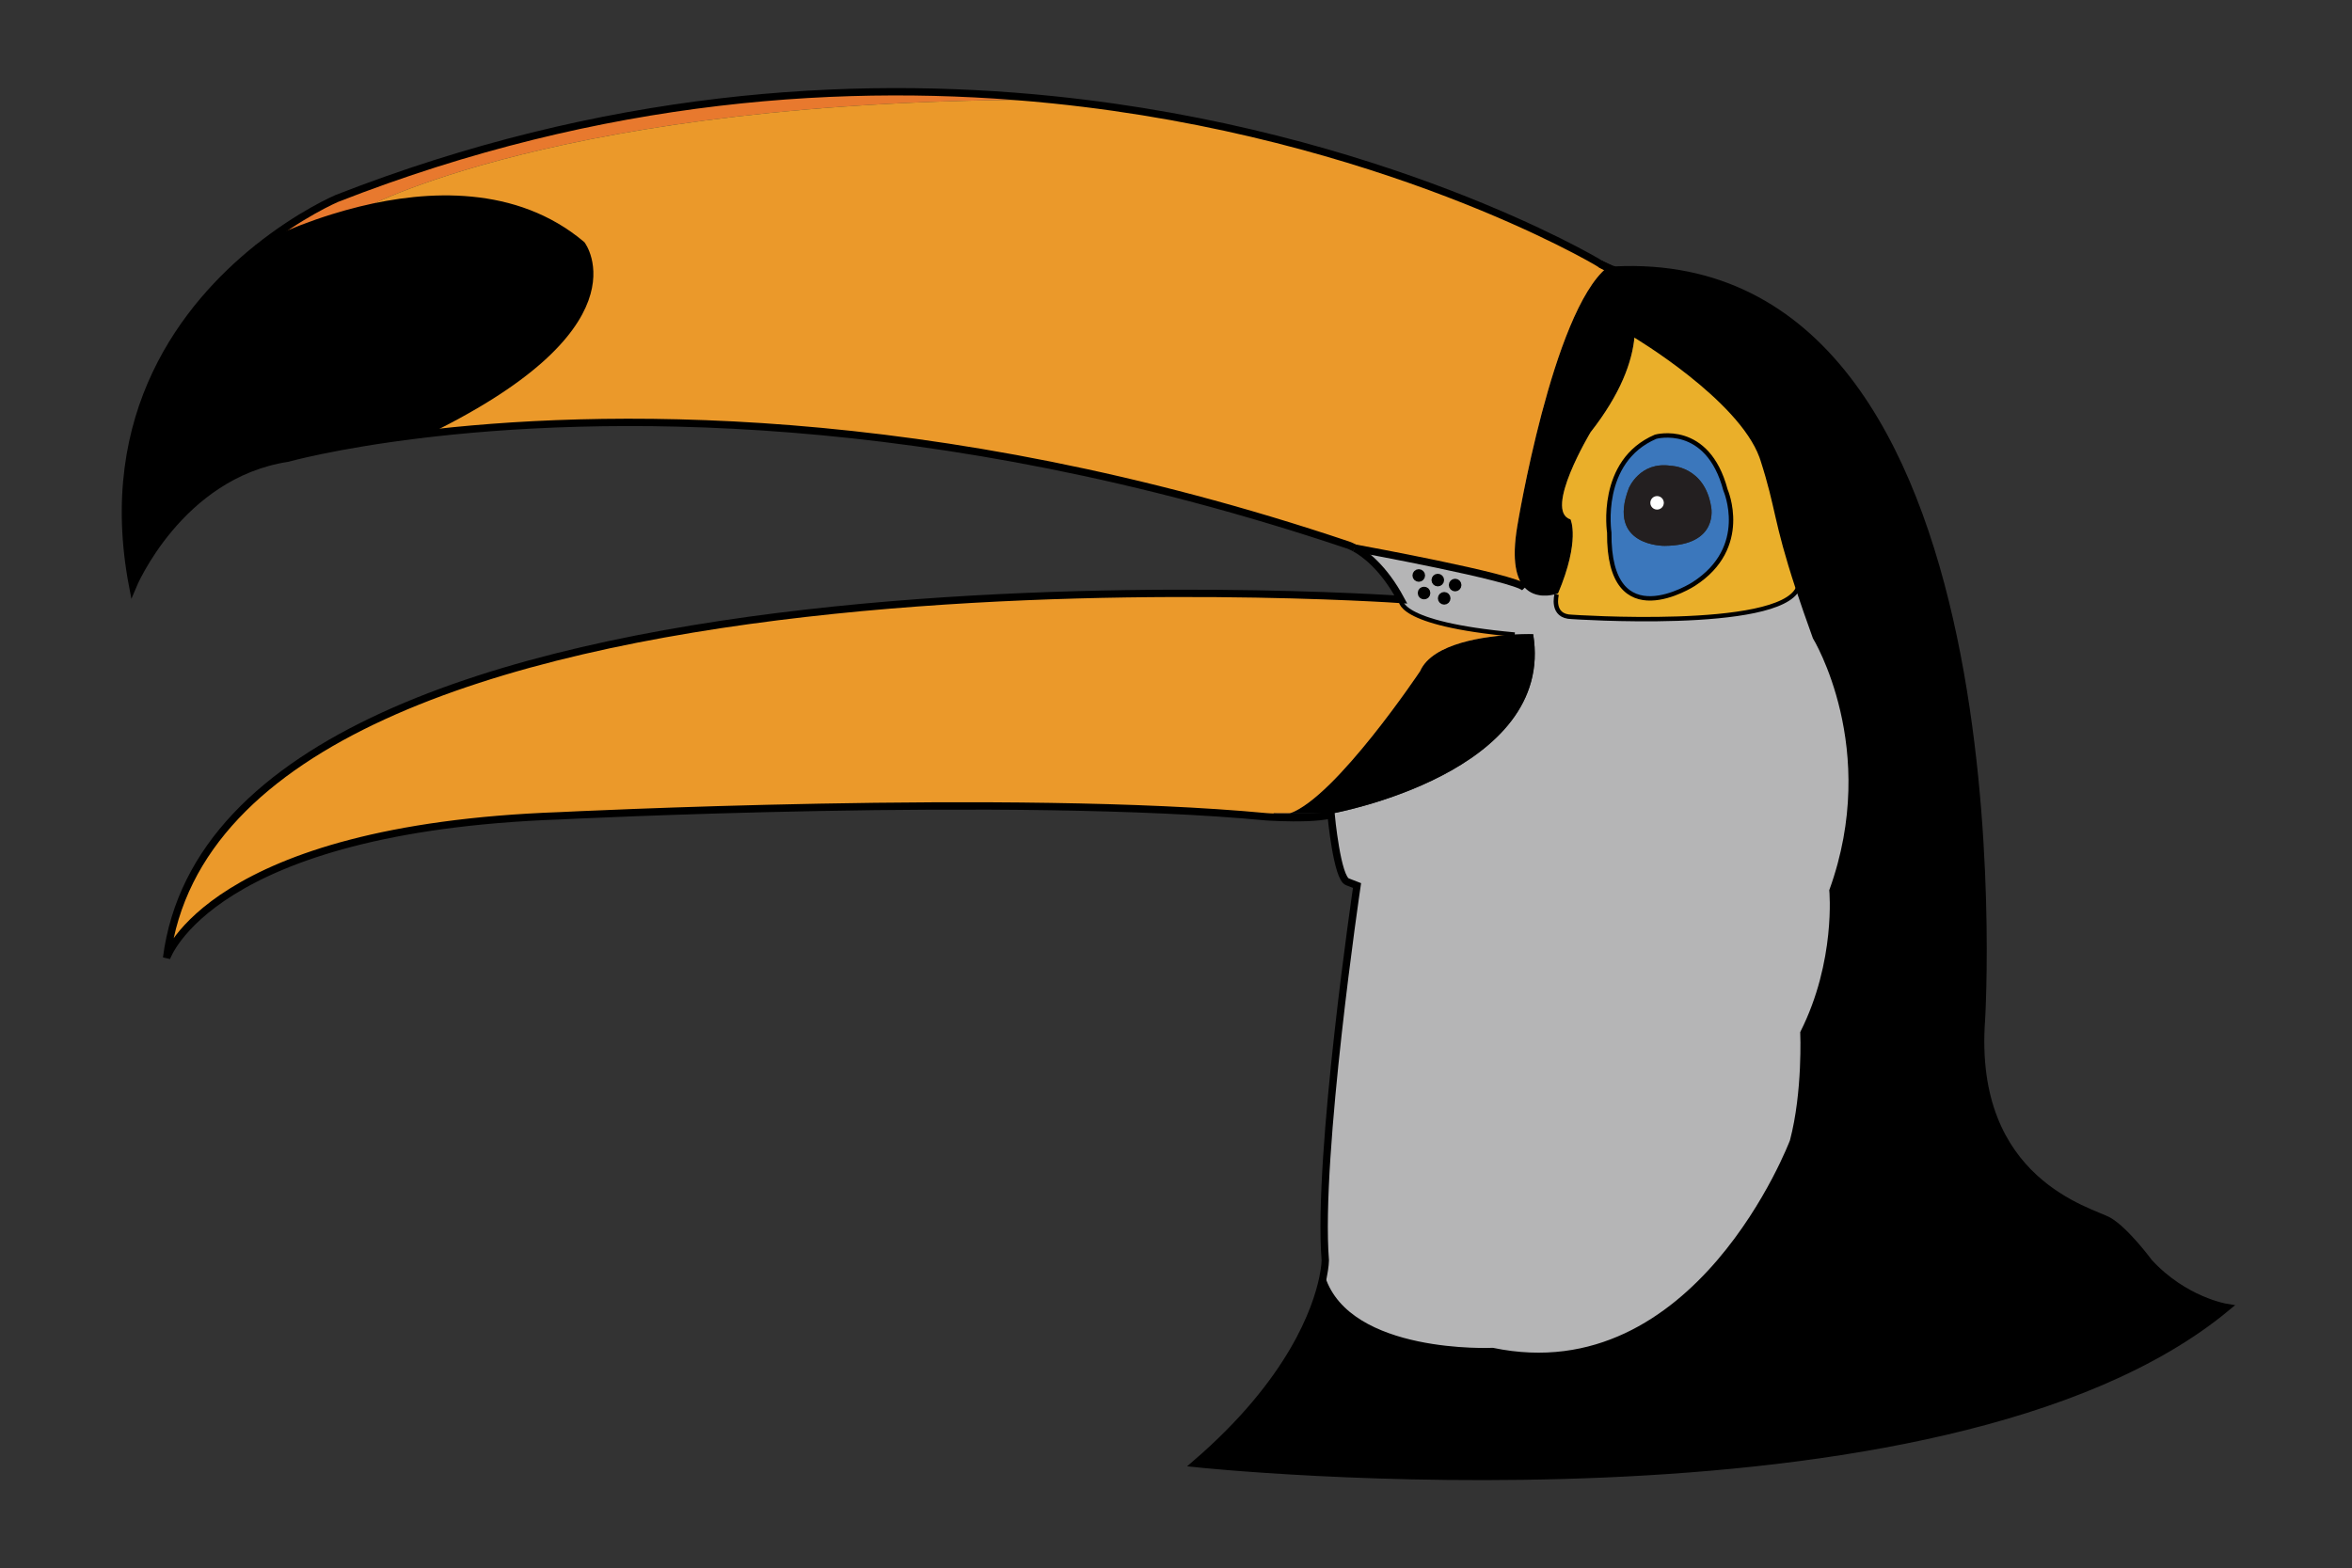 <?xml version="1.0" encoding="UTF-8"?>
<svg id="Main" xmlns="http://www.w3.org/2000/svg" viewBox="0 0 1600 1067">
  <rect x="0" y="0" width="1600" height="1067" fill="#333333" stroke="none"/>
  <defs>
    <style>
      .cls-1, .cls-2 {
        fill: none;
      }

      .cls-1, .cls-2, .cls-3, .cls-4 {
        stroke: #000000;
        stroke-miterlimit: 10;
      }

      .cls-1, .cls-3 {
        stroke-width: 5px;
      }

      .cls-5 {
        fill: #eb992a;
      }

      .cls-5, .cls-6, .cls-7, .cls-8, .cls-9, .cls-10, .cls-11, .cls-12 {
        stroke-width: 0px;
      }

      .cls-2 {
        stroke-width: 3px;
      }

      .cls-7 {
        fill: #e8792e;
      }

      .cls-8 {
        fill: #fff;
      }

      .cls-9 {
        fill: #eaaf2a;
      }

      .cls-10 {
        fill: #b5b5b6;
      }

      .cls-11 {
        fill: #231f20;
      }

      .cls-12 {
        fill: #3b77bc;
      }

      .cls-4 {
        stroke-width: 7px;
      }
    </style>
  </defs>
  <g>
    <g>
      <path class="cls-6" d="m1095.01,182.68c2.3.84,3.73,1.07,3.73,1.07,281.29-13.41,249.18,510,249.18,510-8.12,110.82,74.82,130.24,86.47,136.94,11.64,6.71,27.53,28.24,27.53,28.24,24,26.12,52.76,30.7,52.76,30.7-193.24,160.24-701.12,106.18-701.12,106.18,65.09-56.12,82.03-105.18,86.45-126.65,17.62,53.99,115.43,49.41,115.43,49.41,139.06,28.95,203.65-142.23,203.65-142.23,8.83-33.53,7.06-73.77,7.06-73.77,24.35-48.35,19.77-96.7,19.77-96.7,34.94-96.71-11.3-172.24-11.3-172.24-4.71-13.02-8.48-23.94-11.56-33.27-15.57-47.32-13.18-53.89-24.09-87.79-.2-.63-.42-1.27-.66-1.91-14.69-40.04-86.08-82.44-86.08-82.44l-.24-.08c.34-4.21.29-8.11-.04-11.71-1.89-20.81-12.98-31.5-12.98-31.5l-3.38-1.75-2.23-1.15c.52.22,1,.41,1.46.58.06.02.13.05.19.07Z"/>
      <path class="cls-6" d="m1058.87,404.1c-3.41,1.02-14.35,3.5-21.63-4.23-5.63-5.98-9.07-18.1-5.09-41.77,0,0,23.85-145.66,61.1-176.12.04.02.08.03.11.05l2.23,1.15,3.38,1.75s11.09,10.69,12.98,31.5c.33,3.6.38,7.5.04,11.71,0,.11,0,.22-.02.33-.01.22-.03.43-.05.65-1.55,16.95-9.29,38.68-29.89,64.98,0,0-32.23,53.65-13.64,59.3,0,0,6.82,14.12-8.47,50.35,0,0-.38.15-1.05.35Z"/>
      <path class="cls-9" d="m1112.23,228.22s71.39,42.4,86.08,82.44c.24.64.46,1.28.66,1.91,10.91,33.9,8.52,40.47,24.09,87.79-13.3,29-153.73,19.38-153.73,19.38-14.59-.17-10.36-15.32-10.36-15.32l-.1-.32c.67-.2,1.05-.35,1.05-.35,15.29-36.23,8.47-50.35,8.47-50.35-18.59-5.65,13.64-59.3,13.64-59.3,20.6-26.3,28.34-48.03,29.89-64.98.02-.22.04-.43.05-.65,0-.11.02-.22.02-.33l.24.08Zm39.92,169.18c38.82-24.94,21.65-64,21.65-64-12.24-46.12-47.53-36.24-47.53-36.24-39.06,16.71-31.53,65.18-31.53,65.18-.71,72.71,57.41,35.06,57.41,35.06Z"/>
      <path class="cls-6" d="m395.68,166.46s42.79,56.29-110.43,129.26c-57.74,7.06-89.57,16.03-89.57,16.03-73.88,11.3-105.41,87.06-105.41,87.06-22.53-117.88,36.59-191.13,84.55-229.68,0,0,.01,0,.02-.01.64-.35,21.45-11.54,51.6-20.93,5.9-1.84,12.16-3.6,18.69-5.21,45.93-11.27,105.51-14.43,150.55,23.48Z"/>
      <path class="cls-7" d="m245.13,142.98c-6.53,1.61-12.79,3.37-18.69,5.21-30.15,9.39-50.96,20.58-51.6,20.93,29.19-23.46,54.25-34.07,54.25-34.07,181.13-70.89,348.95-81.34,487.22-67.16-335.89-.7-471.18,75.09-471.18,75.09Z"/>
      <path class="cls-10" d="m1234.62,433.63s46.24,75.53,11.3,172.24c0,0,4.58,48.35-19.77,96.7,0,0,1.77,40.24-7.06,73.77,0,0-64.59,171.18-203.65,142.23,0,0-97.81,4.58-115.43-49.41,1.52-7.41,1.55-11.53,1.55-11.53-5.64-71.53,21.59-255.11,21.59-255.11l-6.35-2.47c-7.24-1.95-11.3-45.71-11.3-45.71v-.94h1.24s151.76-27.53,136.23-121.88c0,0-5.03-.13-12.54.26-82.19-7.5-77.46-23.91-77.46-23.91-11.82-21.92-24.68-31.3-31.36-34.96,1.72.32,108.78,19.84,115.63,26.96,7.28,7.73,18.22,5.25,21.63,4.23l.1.32s-4.23,15.15,10.36,15.32c0,0,140.43,9.62,153.73-19.38,3.08,9.33,6.85,20.25,11.56,33.27Zm-242.94-35.56c0-.99-.8-1.79-1.8-1.79s-1.79.8-1.79,1.79.8,1.8,1.79,1.8,1.8-.81,1.8-1.8Zm-7.44,9.03c0-.99-.8-1.8-1.79-1.8s-1.8.81-1.8,1.8.81,1.79,1.8,1.79,1.79-.8,1.79-1.79Zm-4.35-12.42c0-.99-.81-1.79-1.8-1.79s-1.79.8-1.79,1.79.8,1.8,1.79,1.8,1.8-.81,1.8-1.8Zm-9.36,8.83c0-.99-.8-1.79-1.79-1.79s-1.79.8-1.79,1.79.8,1.79,1.79,1.79,1.79-.8,1.79-1.79Zm-3.58-11.95c0-.99-.81-1.79-1.8-1.79s-1.79.8-1.79,1.79.8,1.8,1.79,1.8,1.8-.81,1.8-1.8Z"/>
      <path class="cls-12" d="m1173.8,333.4s17.17,39.06-21.65,64c0,0-58.12,37.65-57.41-35.06,0,0-7.53-48.47,31.53-65.18,0,0,35.29-9.88,47.53,36.24Zm-41.41,38c37.38-.25,31.64-26.59,31.64-26.59-4.47-27.65-27.41-27.88-27.41-27.88-21.18-3.18-28.59,15.29-28.59,15.29-15.17,39.77,24.36,39.18,24.36,39.18Z"/>
      <path class="cls-11" d="m1164.03,344.81s5.74,26.34-31.64,26.59c0,0-39.53.59-24.36-39.18,0,0,7.41-18.47,28.59-15.29,0,0,22.94.23,27.41,27.88Zm-32.19-2.68c0-2.53-2.05-4.58-4.58-4.58s-4.58,2.05-4.58,4.58,2.05,4.58,4.58,4.58,4.58-2.05,4.58-4.58Z"/>
      <circle class="cls-8" cx="1127.26" cy="342.13" r="4.58"/>
      <path class="cls-5" d="m1092.45,181.62c.27.13.54.25.8.36-37.25,30.46-61.1,176.12-61.1,176.12-3.98,23.67-.54,35.79,5.09,41.77-6.85-7.12-113.91-26.64-115.63-26.96h-.02c-2.89-1.59-4.62-2.1-4.62-2.1-285.52-95.96-513.2-89.57-631.72-75.09,153.22-72.97,110.43-129.26,110.43-129.26-45.04-37.91-104.62-34.75-150.55-23.48,0,0,135.29-75.79,471.18-75.09,223.85,22.93,370.25,110.39,370.25,110.39,2.13,1.46,4.14,2.54,5.89,3.34Z"/>
      <path class="cls-6" d="m1042.97,431.52c15.53,94.35-136.23,121.88-136.23,121.88h-29.21c31.38-11.21,88.5-96.71,88.5-96.71,8.5-19.37,44.86-23.89,64.4-24.91,7.51-.39,12.54-.26,12.54-.26Z"/>
      <path class="cls-6" d="m989.88,396.28c1,0,1.8.8,1.8,1.79s-.8,1.8-1.8,1.8-1.79-.81-1.79-1.8.8-1.79,1.79-1.79Z"/>
      <path class="cls-6" d="m982.45,405.3c.99,0,1.79.81,1.79,1.8s-.8,1.79-1.79,1.79-1.8-.8-1.8-1.79.81-1.8,1.8-1.8Z"/>
      <path class="cls-6" d="m978.09,392.89c.99,0,1.8.8,1.8,1.79s-.81,1.8-1.8,1.8-1.79-.81-1.79-1.8.8-1.79,1.79-1.79Z"/>
      <circle class="cls-6" cx="968.74" cy="403.51" r="1.79"/>
      <path class="cls-5" d="m1030.43,431.78c-19.54,1.02-55.9,5.54-64.4,24.91,0,0-57.12,85.5-88.5,96.71h-11.26c1.53.82,3.22,1.21,5.06,1.21l-.04,1.6c-5.74-.18-9.73-.46-9.73-.46-170.82-16.23-480.47-.7-480.47-.7-238.35,8.47-267.76,96.7-267.76,96.7,38.82-300,839.64-243.88,839.64-243.88,0,0-4.73,16.41,77.46,23.91Z"/>
      <path class="cls-6" d="m965.15,389.77c.99,0,1.8.8,1.8,1.79s-.81,1.8-1.8,1.8-1.79-.81-1.79-1.8.8-1.79,1.79-1.79Z"/>
      <path class="cls-6" d="m905.5,553.4v.94c-8.56,2.25-24.09,2.2-34.21,1.87l.04-1.6c1.92,0,4-.42,6.2-1.21h27.97Z"/>
      <path class="cls-11" d="m866.27,553.4h11.26c-2.2.79-4.28,1.21-6.2,1.21s-3.53-.39-5.06-1.21Z"/>
    </g>
    <g>
      <path class="cls-1" d="m174.84,169.12c.64-.35,21.45-11.54,51.6-20.93,5.9-1.84,12.16-3.6,18.69-5.21,45.93-11.27,105.51-14.43,150.55,23.48,0,0,42.79,56.29-110.43,129.26"/>
      <path class="cls-1" d="m921.61,372.91c6.68,3.66,19.54,13.04,31.36,34.96,0,0-800.82-56.12-839.64,243.88,0,0,29.41-88.23,267.76-96.7,0,0,309.65-15.53,480.47.7,0,0,3.99.28,9.73.46,10.12.33,25.65.38,34.21-1.87,0,0,4.06,43.76,11.3,45.71l6.35,2.47s-27.23,183.58-21.59,255.11c0,0-.03,4.12-1.55,11.53-4.42,21.47-21.36,70.53-86.45,126.65,0,0,507.88,54.06,701.12-106.18,0,0-28.76-4.58-52.76-30.7,0,0-15.89-21.53-27.53-28.24-11.65-6.7-94.59-26.12-86.47-136.94,0,0,32.11-523.41-249.18-510,0,0-1.43-.23-3.73-1.07-.06-.02-.13-.05-.19-.07-.46-.17-.94-.36-1.46-.58"/>
      <path class="cls-1" d="m1093.25,181.98c-.26-.11-.53-.23-.8-.36-1.75-.8-3.76-1.88-5.89-3.34,0,0-146.4-87.46-370.25-110.39-138.27-14.18-306.09-3.73-487.22,67.16,0,0-25.06,10.61-54.25,34.07,0,.01-.02.01-.02.01-47.96,38.55-107.08,111.8-84.55,229.68,0,0,31.53-75.76,105.41-87.06,0,0,31.83-8.97,89.57-16.03,118.52-14.48,346.2-20.87,631.72,75.09,0,0,1.73.51,4.62,2.1"/>
      <path class="cls-2" d="m1173.8,333.4s17.17,39.06-21.65,64c0,0-58.12,37.65-57.41-35.06,0,0-7.53-48.47,31.53-65.18,0,0,35.29-9.88,47.53,36.24Z"/>
      <path class="cls-2" d="m900.01,869.16c17.62,53.99,115.43,49.41,115.43,49.41,139.06,28.95,203.65-142.23,203.65-142.23,8.83-33.53,7.06-73.77,7.06-73.77,24.35-48.35,19.77-96.7,19.77-96.7,34.94-96.71-11.3-172.24-11.3-172.24-4.71-13.02-8.48-23.94-11.56-33.27-15.57-47.32-13.18-53.89-24.09-87.79-.2-.63-.42-1.27-.66-1.91-14.69-40.04-86.08-82.44-86.08-82.44l-.24-.08-.23-.08"/>
      <path class="cls-1" d="m921.59,372.91h.02c1.72.32,108.78,19.84,115.63,26.96"/>
      <path class="cls-2" d="m952.97,407.87s-4.73,16.41,77.46,23.91"/>
      <path class="cls-2" d="m1058.97,404.42s-4.23,15.15,10.36,15.32c0,0,140.43,9.62,153.73-19.38.08-.16.15-.33.22-.49"/>
      <path class="cls-1" d="m966.95,391.56c0,.99-.81,1.8-1.8,1.8s-1.79-.81-1.79-1.8.8-1.79,1.79-1.79,1.8.8,1.8,1.79Z"/>
      <path class="cls-1" d="m979.89,394.68c0,.99-.81,1.8-1.8,1.8s-1.79-.81-1.79-1.8.8-1.79,1.79-1.79,1.8.8,1.8,1.79Z"/>
      <path class="cls-1" d="m991.68,398.07c0,.99-.8,1.8-1.8,1.8s-1.79-.81-1.79-1.8.8-1.79,1.79-1.79,1.8.8,1.8,1.79Z"/>
      <circle class="cls-1" cx="968.74" cy="403.51" r="1.79"/>
      <path class="cls-1" d="m984.24,407.1c0,.99-.8,1.79-1.79,1.79s-1.8-.8-1.8-1.79.81-1.8,1.8-1.8,1.79.81,1.79,1.8Z"/>
    </g>
  </g>
  <path class="cls-4" d="m1095.88,183.88s21.63,16.64,17.63,45.59"/>
  <line class="cls-3" x1="1088.44" y1="179.49" x2="1095.88" y2="182.98"/>
</svg>